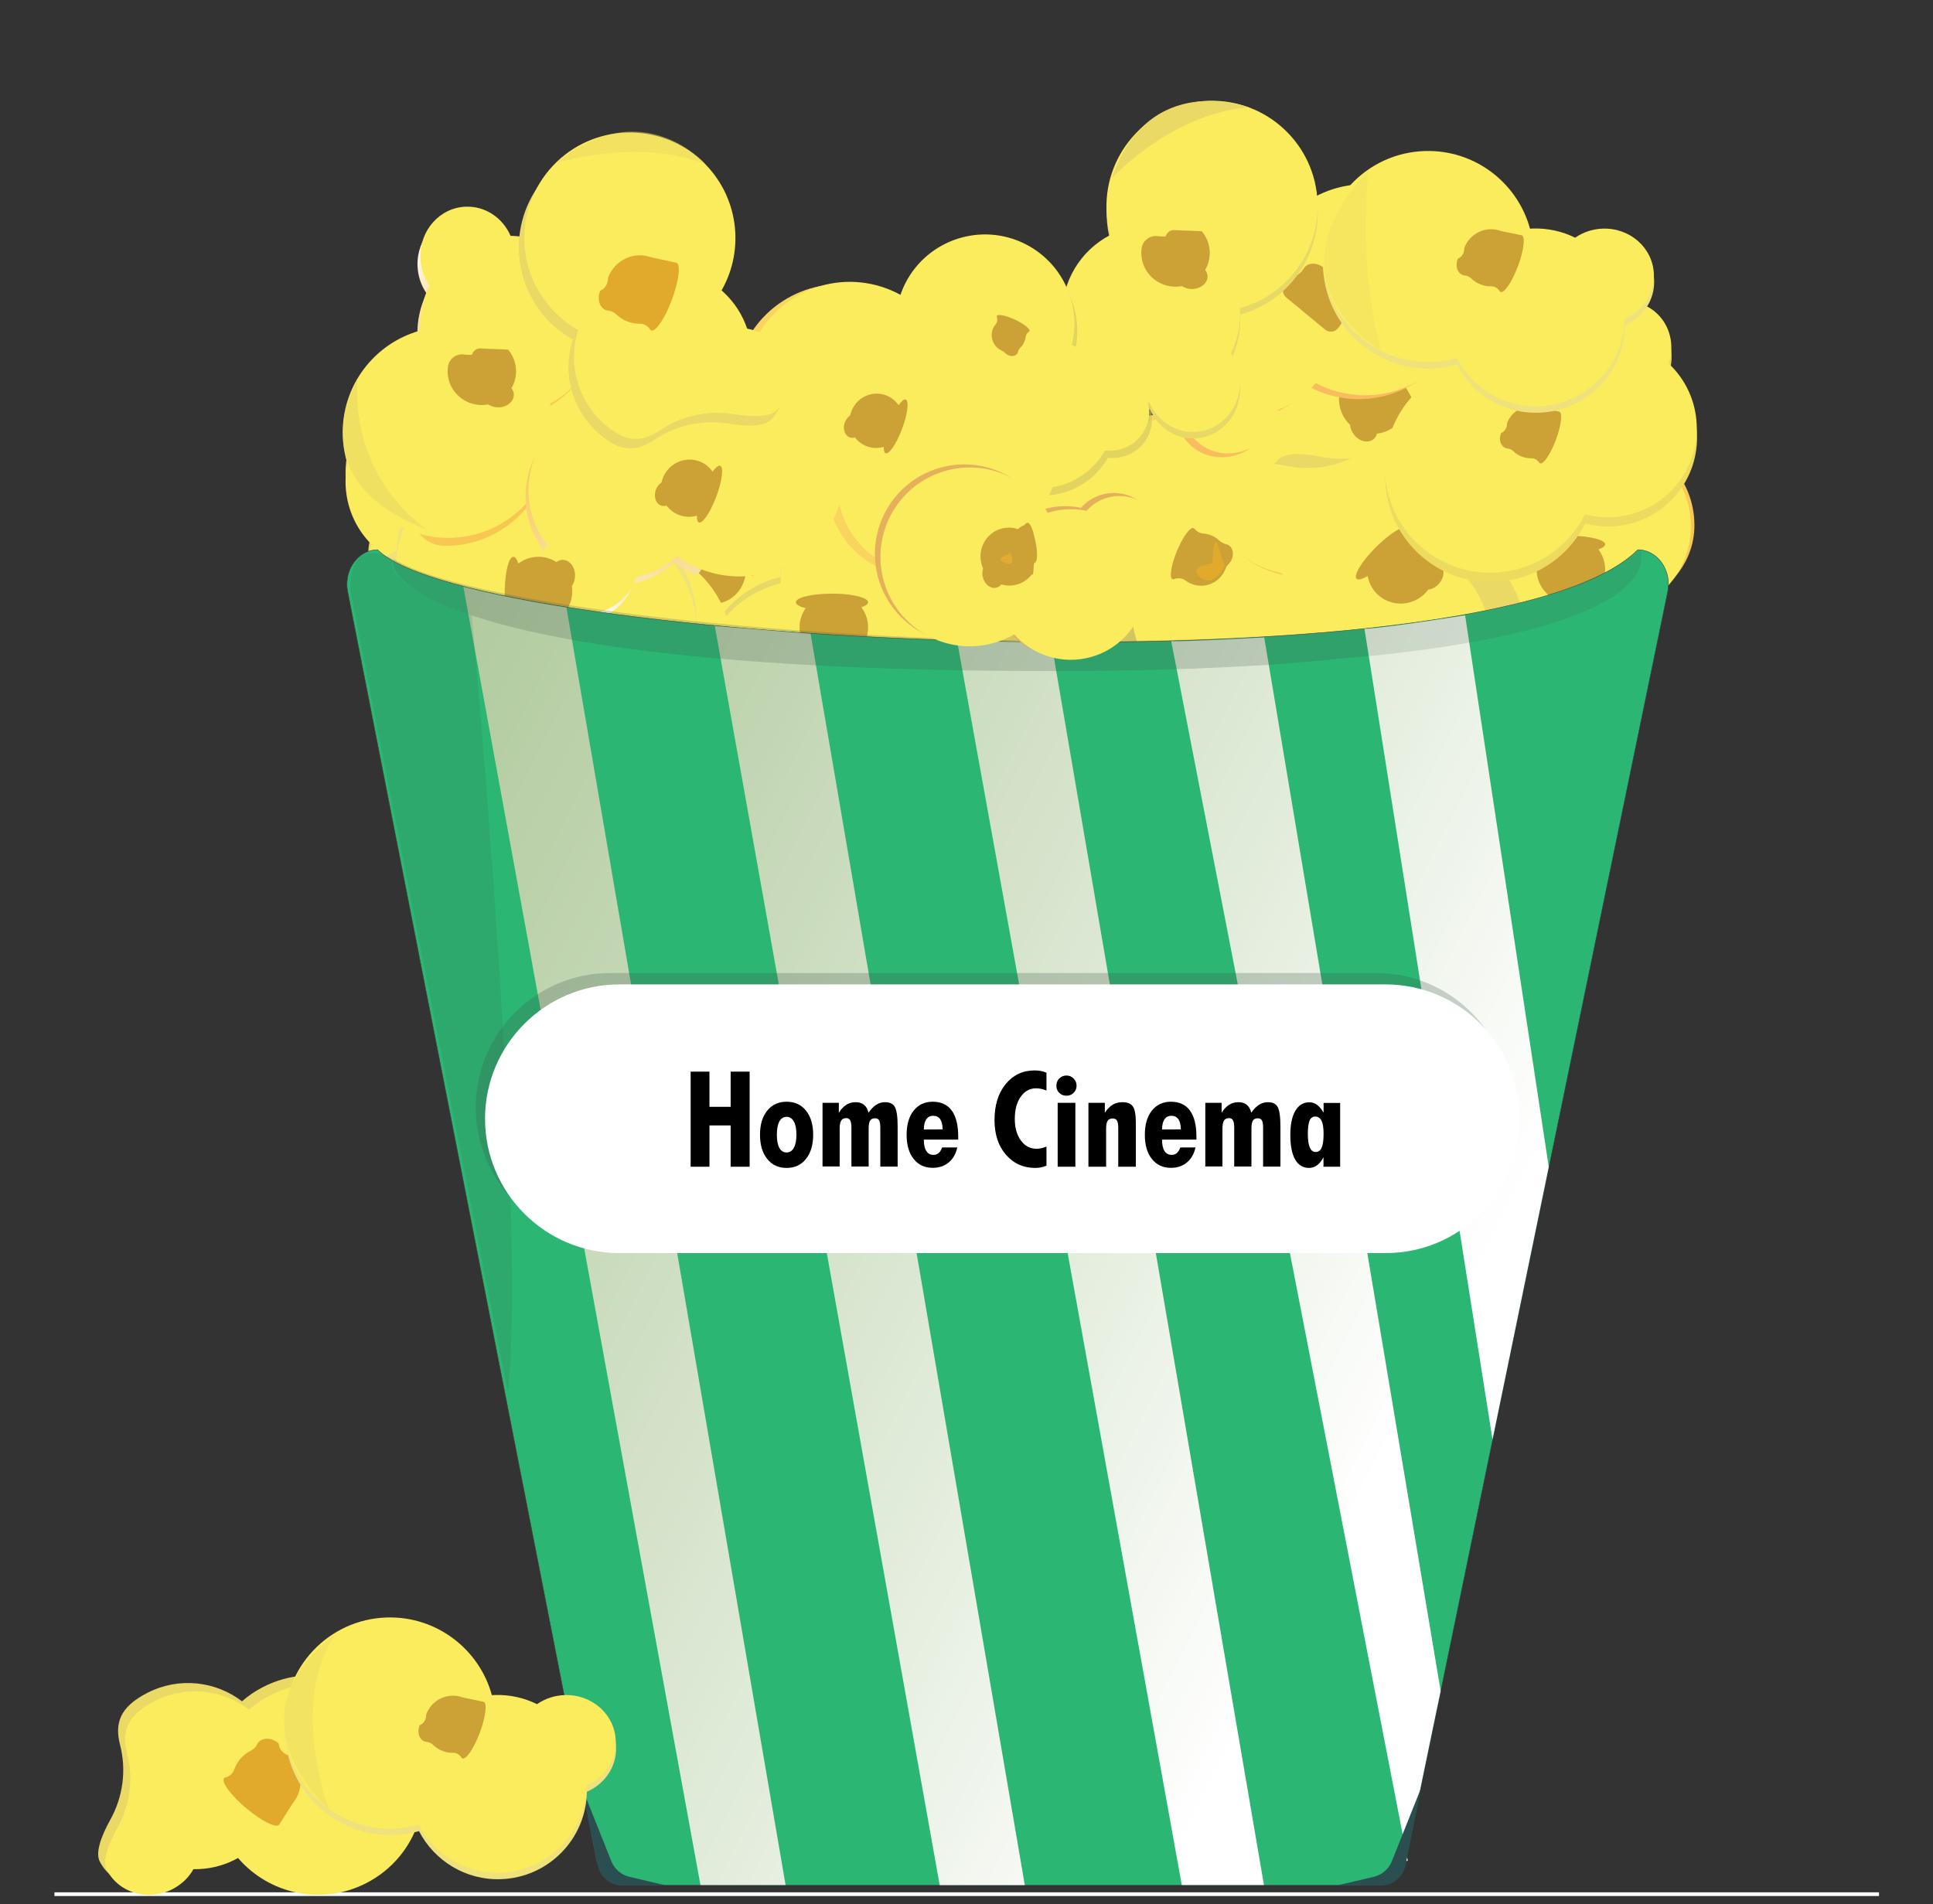 <?xml version="1.0" encoding="utf-8"?>
<!-- Generator: Adobe Illustrator 23.0.0, SVG Export Plug-In . SVG Version: 6.00 Build 0)  -->
<svg version="1.1" id="Layer_2" xmlns="http://www.w3.org/2000/svg" xmlns:xlink="http://www.w3.org/1999/xlink" x="0px" y="0px"
	 viewBox="0 0 2087.1 2056.4" style="enable-background:new 0 0 2087.1 2056.4;" xml:space="preserve">
<rect x="0" y="0" width="2087.1" height="2056.4" fill="#333333" stroke="none"/>
<style type="text/css">
	.st0{fill:#F9BD5F;}
	.st1{fill:#FBEC5D;}
	.st2{fill:#CCA136;}
	.st3{fill:#EDDB5F;}
	.st4{fill:#E8D967;}
	.st5{fill:#D3C55F;}
	.st6{fill:#F9D45F;}
	.st7{fill:#474143;}
	.st8{fill:url(#SVGID_1_);}
	.st9{fill:url(#SVGID_2_);}
	.st10{fill:#EAD965;}
	.st11{fill:#EFE17B;}
	.st12{opacity:0.62;fill:#D3C55F;}
	.st13{fill:url(#SVGID_3_);}
	.st14{fill:url(#SVGID_4_);}
	.st15{fill:#2BB673;stroke:#424242;stroke-width:0.5;stroke-miterlimit:10;}
	.st16{fill:url(#SVGID_5_);}
	.st17{fill:url(#SVGID_6_);}
	.st18{fill:url(#SVGID_7_);}
	.st19{fill:url(#SVGID_8_);}
	.st20{fill:url(#SVGID_9_);}
	.st21{fill:none;stroke:#FFFFFF;stroke-width:4;stroke-miterlimit:10;}
	.st22{fill:#E2AA2D;}
	.st23{opacity:0.14;fill:#40594C;}
	.st24{opacity:0.26;fill:#40594C;}
	.st25{fill:#FFFFFF;}
	.st26{fill:#2B4E50;}
	.st27{opacity:0.22;fill:#40594C;}
	.st28{opacity:0.15;fill:#40594C;}
	.st29{fill:#E5B05C;}
	.st30{opacity:0.63;fill:#EAD965;}
	.st31{opacity:0.49;fill:#EAD965;}
	.st32{opacity:0.55;fill:#F4B22F;}
	.st33{opacity:0.33;fill:#EAD965;}
	.st34{opacity:0.51;fill:#EAD965;}
</style>
<path class="st0" d="M797.4,719.6c6.4-6.9,11.8-14.3,16.3-22.1c34.2,10.9,73.1,2.2,99.3-25.7c35.2-37.5,34.5-95.9-1-132.5
	c7.7-19.4,3.8-41.8-11.7-56.3c-20.5-19.3-53.6-17.4-73.8,4.1c-7.6,8.1-12.4,17.9-14.2,28c-14.5,4.9-28,13.3-39.3,25.3
	c-0.7,0.8-1.4,1.5-2.1,2.3C726.1,517,668,524.3,631.2,563.6c-43.1,45.9-40.8,118,5.1,161.1C682.2,767.8,754.3,765.5,797.4,719.6z"/>
<path class="st1" d="M790.4,723.6c6.4-6.9,11.8-14.3,16.3-22.1c34.2,10.9,73.1,2.2,99.3-25.7c35.2-37.5,34.5-95.9-1-132.5
	c7.7-19.4,3.8-41.8-11.7-56.3c-20.5-19.3-53.6-17.4-73.8,4.1c-7.6,8.1-12.4,17.9-14.2,28c-14.5,4.9-28,13.3-39.3,25.3
	c-0.7,0.8-1.4,1.5-2.1,2.3C719.1,521,661,528.3,624.2,567.6c-43.1,45.9-40.8,118,5.1,161.1C675.2,771.8,747.3,769.5,790.4,723.6z"/>
<path class="st2" d="M753.7,656c6.8,6.4,16.4,7.2,21.4,1.8c1.7-1.8,2.6-4.1,2.9-6.6c6.5-1.6,12.6-5.1,17.4-10.3
	c5.6-5.9,8.7-13.3,9.6-20.8c4.4,2,7.6,2.5,9,1c3.3-3.5-5.2-17-19.3-30.9c-0.4-0.4-0.8-0.8-1.3-1.3c-0.1-0.1-0.2-0.2-0.3-0.3
	c-0.4-0.4-0.8-0.7-1.2-1.1c-15.7-14.7-31.3-23.6-34.8-19.9c-1.7,1.8-0.3,6.2,3.3,11.9c-7.1,1.5-13.7,5-19,10.6
	c-13.8,14.7-12.9,37.9,2,51.9c1.4,1.3,2.8,2.4,4.3,3.5C748.6,649.3,750.5,653,753.7,656z"/>
<path class="st3" d="M512.7,395.8c-6.3,7-11.6,14.5-15.9,22.4c-34.3-10.3-73.1-0.9-98.8,27.4c-34.6,38.1-32.8,96.4,3.2,132.4
	c-7.4,19.5-3.1,41.9,12.7,56.1c20.9,18.9,53.9,16.5,73.7-5.4c7.5-8.3,12.1-18.1,13.7-28.2c14.4-5.1,27.8-13.8,38.8-25.9
	c0.7-0.8,1.4-1.5,2-2.3c45.2,24.9,103.1,16.6,139.3-23.3c42.3-46.6,38.8-118.7-7.8-161C627.1,345.7,555,349.2,512.7,395.8z"/>
<path class="st1" d="M512.7,405.8c-6.3,7-11.6,14.5-15.9,22.4c-34.3-10.3-73.1-0.9-98.8,27.4c-34.6,38.1-32.8,96.4,3.2,132.4
	c-7.4,19.5-3.1,41.9,12.7,56.1c20.9,18.9,53.9,16.5,73.7-5.4c7.5-8.3,12.1-18.1,13.7-28.2c14.4-5.1,27.8-13.8,38.8-25.9
	c0.7-0.8,1.4-1.5,2-2.3c45.2,24.9,103.1,16.6,139.3-23.3c42.3-46.6,38.8-118.7-7.8-161C627.1,355.7,555,359.2,512.7,405.8z"/>
<path class="st1" d="M474.7,502.3c-6.9-6.2-16.5-6.9-21.4-1.4c-1.7,1.8-2.6,4.1-2.8,6.6c-6.4,1.7-12.5,5.3-17.3,10.6
	c-5.5,6-8.5,13.4-9.2,21c-4.4-1.9-7.7-2.4-9-0.9c-3.3,3.6,5.5,16.9,19.8,30.5c0.4,0.4,0.9,0.8,1.3,1.2c0.1,0.1,0.2,0.2,0.3,0.3
	c0.4,0.4,0.8,0.7,1.2,1.1c15.9,14.5,31.7,23.1,35.2,19.3c1.7-1.8,0.2-6.2-3.5-11.8c7-1.6,13.6-5.2,18.8-10.9
	c13.5-14.9,12.2-38.1-2.9-51.9c-1.4-1.3-2.9-2.4-4.4-3.4C480,508.9,478,505.2,474.7,502.3z"/>
<path class="st4" d="M983.4,733.9c0-9.4-1.1-18.5-3.3-27.3c32.4-15.4,54.8-48.5,54.8-86.7c0-51.5-40.5-93.5-91.4-95.9
	c-7.7-19.4-25.9-33-47.1-33c-28.2,0-51,24-51,53.5c0,11.2,3.3,21.5,8.8,30.1c-7.2,13.5-11.3,28.9-11.3,45.3c0,1,0,2.1,0.1,3.1
	c-50.2,11.9-87.5,57.1-87.5,110.9c0,63,51,114,114,114S983.4,796.8,983.4,733.9z"/>
<path class="st1" d="M983.4,740.9c0-9.4-1.1-18.5-3.3-27.3c32.4-15.4,54.8-48.5,54.8-86.7c0-51.5-40.5-93.5-91.4-95.9
	c-7.7-19.4-25.9-33-47.1-33c-28.2,0-51,24-51,53.5c0,11.2,3.3,21.5,8.8,30.1c-7.2,13.5-11.3,28.9-11.3,45.3c0,1,0,2.1,0.1,3.1
	c-50.2,11.9-87.5,57.1-87.5,110.9c0,63,51,114,114,114S983.4,803.8,983.4,740.9z"/>
<path class="st2" d="M917.2,717c9.3,0,16.8-6,16.8-13.3c0-2.5-0.9-4.8-2.4-6.8c3.6-5.6,5.7-12.3,5.7-19.4c0-8.1-2.7-15.6-7.3-21.7
	c4.6-1.5,7.3-3.4,7.3-5.4c0-4.8-15.4-8.8-35.2-9.3c-0.6,0-1.2,0-1.8,0c-0.1,0-0.3,0-0.4,0c-0.5,0-1.1,0-1.6,0c-21.5,0-39,4.2-39,9.3
	c0,2.5,4,4.7,10.6,6.4c-4.1,5.9-6.6,13-6.6,20.7c0,20.1,16.6,36.5,37,36.5c1.9,0,3.7-0.1,5.5-0.4C908.9,715.6,912.9,717,917.2,717z"
	/>
<path class="st5" d="M1189.6,599.1c-7-3.9-14.2-6.8-21.5-8.7c1.9-30.3-13.4-60.4-41.8-76.1c-38.1-21.1-85.8-8.3-108.5,28.4
	c-17.5-2.3-35.1,5.6-43.8,21.3c-11.6,20.9-3.2,47.6,18.7,59.7c8.3,4.6,17.3,6.4,25.9,5.8c7,10.9,16.8,20.2,28.9,27
	c0.8,0.4,1.5,0.8,2.3,1.2c-11.7,42.1,6.4,88.2,46.2,110.3c46.6,25.8,105.3,8.9,131.2-37.7C1253.1,683.7,1236.3,624.9,1189.6,599.1z"
	/>
<path class="st6" d="M1380,545.5c-8.7-3.6-17.6-6-26.5-7.3c-1.9-35.8-24-69.1-59.4-83.6c-47.6-19.6-101.9,1.9-123.4,48
	c-20.9-0.3-40.4,11.4-48.5,31c-10.7,26,2.8,56.3,30.1,67.5c10.3,4.2,21.2,5.2,31.2,3.3c9.7,11.8,22.4,21.5,37.6,27.7
	c1,0.4,1.9,0.8,2.9,1.1c-8,51,19.5,102.6,69.3,123.1c58.2,23.9,124.8-3.8,148.8-62.1C1466,636,1438.2,569.4,1380,545.5z"/>
<path class="st1" d="M1379.1,551.3c-8.7-3.6-17.6-6-26.5-7.3c-1.9-35.8-24-69.1-59.4-83.6c-47.6-19.6-101.9,1.9-123.4,48
	c-20.9-0.3-40.4,11.4-48.5,31c-10.7,26.1,2.8,56.3,30.1,67.5c10.3,4.2,21.2,5.2,31.2,3.3c9.7,11.8,22.4,21.5,37.6,27.7
	c1,0.4,1.9,0.8,2.9,1.1c-8,51,19.5,102.6,69.3,123.1c58.2,23.9,124.8-3.8,148.8-62.1C1465.1,641.8,1437.3,575.2,1379.1,551.3z"/>
<path class="st2" d="M1330,604c2.7-6.6,0.7-13.7-4.5-15.8c-0.5-0.2-1-0.4-1.5-0.5c-2.9-0.6-5.4-2-7.6-4c-2.4-2.3-5.3-4.2-8.5-5.5
	c-2.9-1.2-5.8-1.8-8.7-2c-3.9-0.3-7.2-2.4-9.8-5.4c-0.2-0.2-0.4-0.4-0.7-0.5c-3.4-1.4-10.8,8.4-16.8,22.2c-0.2,0.4-0.4,0.8-0.6,1.3
	c0,0.1-0.1,0.2-0.1,0.3c-0.2,0.4-0.3,0.8-0.5,1.1c-6.3,15.3-8.4,28.8-4.7,30.3c0.5,0.2,1.1,0.2,1.7-0.1c4.2-1.5,8.8-1.2,12.4,1.5
	c1.9,1.5,4,2.7,6.3,3.6c14.3,5.9,30.6-1.1,36.6-15.6c0.1-0.2,0.2-0.4,0.2-0.6c0.8-2,1.9-3.8,3.4-5.2
	C1327.9,607.8,1329.1,606.1,1330,604z"/>
<path class="st1" d="M1544.2,839.4c6.6-6.6,12.3-13.9,17-21.6c33.8,12,73,4.5,100-22.6c36.4-36.4,37.5-94.7,3.2-132.4
	c8.3-19.1,5.1-41.7-10-56.7c-19.9-19.9-53-19.1-73.9,1.8c-7.9,7.9-12.9,17.5-15,27.5c-14.6,4.4-28.4,12.4-40,24
	c-0.7,0.7-1.4,1.5-2.2,2.2c-43.9-27-102.2-21.5-140.3,16.5c-44.5,44.5-44.5,116.7,0,161.2C1427.5,884,1499.7,884,1544.2,839.4z"/>
<path class="st7" d="M1540,719.4c6.6,6.6,16.1,7.7,21.3,2.5c1.8-1.8,2.8-4,3.1-6.5c6.5-1.4,12.7-4.7,17.8-9.7
	c5.8-5.8,9.1-13,10.2-20.5c4.3,2.2,7.5,2.7,9,1.3c3.4-3.4-4.7-17.2-18.3-31.5c-0.4-0.4-0.8-0.9-1.2-1.3c-0.1-0.1-0.2-0.2-0.3-0.3
	c-0.4-0.4-0.7-0.8-1.1-1.1c-15.2-15.2-30.5-24.6-34.2-21c-1.7,1.7-0.5,6.2,3,12c-7.1,1.2-13.9,4.6-19.3,10
	c-14.2,14.2-14.1,37.5,0.4,51.9c1.3,1.3,2.7,2.5,4.2,3.6C1535.1,712.6,1536.9,716.3,1540,719.4z"/>
<linearGradient id="SVGID_1_" gradientUnits="userSpaceOnUse" x1="804.085" y1="-1407.759" x2="1085.199" y2="-1407.759" gradientTransform="matrix(0.707 0.707 -0.707 0.707 28.757 943.089)">
	<stop  offset="0" style="stop-color:#FFFFFF"/>
	<stop  offset="6.748348e-02" style="stop-color:#FDF4DC"/>
	<stop  offset="0.152" style="stop-color:#FCE8B7"/>
	<stop  offset="0.244" style="stop-color:#FADE97"/>
	<stop  offset="0.344" style="stop-color:#F9D57E"/>
	<stop  offset="0.453" style="stop-color:#F8CF6A"/>
	<stop  offset="0.578" style="stop-color:#F7CA5C"/>
	<stop  offset="0.732" style="stop-color:#F7C853"/>
	<stop  offset="1" style="stop-color:#F7C751"/>
</linearGradient>
<path class="st8" d="M1778,681.3c0-9.4-4.1-21.5-6.2-30.2c32.4-15.4,57.7-45.5,57.7-83.8c0-51.5-40.5-93.5-91.4-95.9
	c-7.7-19.4-25.9-33-47.1-33c-28.2,0-51,24-51,53.5c0,11.2,3.3,21.5,8.8,30.1c-7.2,13.5-11.3,28.9-11.3,45.3c0,1,0,2.1,0.1,3.1
	c-50.2,11.9-12.3,11.6-12.3,65.4c0,63-24.2,159.5,38.8,159.5C1727,795.3,1778,744.2,1778,681.3z"/>
<path class="st1" d="M1774.2,682.4c0-9.4-1.1-18.5-3.3-27.3c32.4-15.4,54.8-48.5,54.8-86.7c0-51.5-40.5-93.5-91.4-95.9
	c-7.7-19.4-25.9-33-47.1-33c-28.2,0-51,24-51,53.5c0,11.2,3.3,21.5,8.8,30.1c-7.2,13.5-11.3,28.9-11.3,45.3c0,1,0,2.1,0.1,3.1
	c-50.2,11.9-87.5,57.1-87.5,110.9c0,63,51,114,114,114C1723.2,796.4,1774.2,745.4,1774.2,682.4z"/>
<path class="st2" d="M1713,654.5c9.3,0,16.8-6,16.8-13.3c0-2.5-0.9-4.8-2.4-6.8c3.6-5.6,5.7-12.3,5.7-19.4c0-8.1-2.7-15.6-7.3-21.7
	c4.6-1.5,7.3-3.4,7.3-5.4c0-4.8-15.4-8.8-35.2-9.3c-0.6,0-1.2,0-1.8,0c-0.1,0-0.3,0-0.4,0c-0.5,0-1.1,0-1.6,0c-21.5,0-39,4.2-39,9.3
	c0,2.5,4,4.7,10.6,6.4c-4.1,5.9-6.6,13-6.6,20.7c0,20.1,16.6,36.5,37,36.5c1.9,0,3.7-0.1,5.5-0.4
	C1704.7,653.2,1708.6,654.5,1713,654.5z"/>
<linearGradient id="SVGID_2_" gradientUnits="userSpaceOnUse" x1="-1666.982" y1="-2194.753" x2="-1385.868" y2="-2194.753" gradientTransform="matrix(-0.114 0.994 -0.994 -0.114 -874.827 1757.453)">
	<stop  offset="0" style="stop-color:#FFFFFF"/>
	<stop  offset="6.748348e-02" style="stop-color:#FDF4DC"/>
	<stop  offset="0.152" style="stop-color:#FCE8B7"/>
	<stop  offset="0.244" style="stop-color:#FADE97"/>
	<stop  offset="0.344" style="stop-color:#F9D57E"/>
	<stop  offset="0.453" style="stop-color:#F8CF6A"/>
	<stop  offset="0.578" style="stop-color:#F7CA5C"/>
	<stop  offset="0.732" style="stop-color:#F7C853"/>
	<stop  offset="1" style="stop-color:#F7C751"/>
</linearGradient>
<path class="st9" d="M1481.5,599c7.4-5.8,14.3-16.6,19.8-23.7c32.2,15.8,71.5,16.9,101.5-6.9c40.3-32,48-89.9,18.2-131.2
	c10.4-18.1,9.8-40.8-3.4-57.5c-17.5-22.1-50.5-25-73.6-6.6c-8.7,6.9-14.8,15.9-18.1,25.6c-15.1,2.7-29.7,9.1-42.5,19.3
	c-0.8,0.6-1.6,1.3-2.4,2c-40.6-31.9-16.7-2.4-58.9,31.1c-49.3,39.2-139.9,80.2-100.8,129.5C1360.5,630,1432.2,638.2,1481.5,599z"/>
<path class="st1" d="M1478.3,596.8c7.4-5.8,13.8-12.4,19.3-19.5c32.2,15.8,72,12.8,102-11c40.3-32,48-89.9,18.2-131.2
	c10.4-18.1,9.8-40.8-3.4-57.5c-17.5-22.1-50.5-25-73.6-6.6c-8.7,6.9-14.8,15.9-18.1,25.6c-15.1,2.7-29.7,9.1-42.5,19.3
	c-0.8,0.6-1.6,1.3-2.4,2c-40.6-31.9-99.1-33-141.3,0.4c-49.3,39.2-57.5,110.9-18.4,160.2C1357.3,627.7,1429,635.9,1478.3,596.8z"/>
<path class="st2" d="M1462,469.5c5.8,7.3,15.1,9.5,20.9,4.9c1.9-1.5,3.2-3.7,3.8-6.1c6.6-0.7,13.2-3.2,18.7-7.6
	c6.4-5.1,10.6-11.8,12.5-19.2c4,2.6,7.2,3.6,8.8,2.3c3.8-3-2.7-17.6-14.6-33.3c-0.3-0.5-0.7-1-1.1-1.4c-0.1-0.1-0.2-0.2-0.3-0.3
	c-0.3-0.4-0.7-0.8-1-1.3c-13.4-16.9-27.5-27.9-31.6-24.7c-1.9,1.5-1.2,6.1,1.6,12.3c-7.2,0.4-14.3,3-20.3,7.8
	c-15.8,12.5-18.2,35.7-5.5,51.7c1.2,1.5,2.4,2.8,3.8,4.1C1457.9,462.1,1459.3,466.1,1462,469.5z"/>
<path class="st1" d="M757,621.3c-6.6-6.6-13.9-12.3-21.6-17c12-33.8,4.5-73-22.6-100c-36.4-36.4-94.7-37.5-132.4-3.2
	c-19.1-8.3-41.7-5.1-56.7,10c-19.9,19.9-19.1,53,1.8,73.9c7.9,7.9,17.5,12.9,27.5,15c4.4,14.6,12.4,28.4,24,40
	c0.7,0.7,1.5,1.4,2.2,2.2c-27,43.9-21.5,102.2,16.5,140.3c44.5,44.5,116.7,44.5,161.2,0C801.5,738,801.5,665.9,757,621.3z"/>
<path class="st7" d="M490.3,663.6c6.6-6.6,7.7-16.1,2.5-21.3c-1.8-1.8-4-2.8-6.5-3.1c-1.4-6.5-4.7-12.7-9.7-17.8
	c-5.8-5.8-13-9.1-20.5-10.2c2.2-4.3,2.7-7.5,1.3-9c-3.4-3.4-17.2,4.7-31.5,18.3c-0.4,0.4-0.9,0.8-1.3,1.2c-0.1,0.1-0.2,0.2-0.3,0.3
	c-0.4,0.4-0.8,0.7-1.1,1.1c-15.2,15.2-24.6,30.5-21,34.2c1.7,1.7,6.2,0.5,12-3c1.2,7.1,4.6,13.9,10,19.3
	c14.2,14.2,37.5,14.1,51.9-0.4c1.3-1.3,2.5-2.7,3.6-4.2C483.5,668.5,487.2,666.7,490.3,663.6z"/>
<path class="st10" d="M1613.6,606.5c-6.6-6.6-13.9-12.3-21.6-17c12-33.8,4.5-73-22.6-100c-24-24-42.3-23.6-62.8-10.7
	c-23.7,15-52.4,20-79.9,14.5c-19.4-3.9-38.7-4.8-46.5,3c-19.9,19.9-19.1,53,1.8,73.9c7.9,7.9,17.5,12.9,27.5,15
	c4.4,14.6,12.4,28.4,24,40c0.7,0.7,1.5,1.4,2.2,2.2c-27,43.9-21.5,102.2,16.5,140.3c44.5,44.5,116.7,44.5,161.2,0
	C1658.1,723.2,1658.1,651,1613.6,606.5z"/>
<path class="st1" d="M1576.8,616.5c-6.6-6.6-13.9-12.3-21.6-17c12-33.8,4.5-73-22.6-100c-24-24-42.3-23.6-62.8-10.7
	c-23.7,15-52.4,20-79.9,14.5c-19.4-3.9-38.7-4.8-46.5,3c-19.9,19.9-19.1,53,1.8,73.9c7.9,7.9,17.5,12.9,27.5,15
	c4.4,14.6,12.4,28.4,24,40c0.7,0.7,1.5,1.4,2.2,2.2c-27,43.9-21.5,102.2,16.5,140.3c44.5,44.5,116.7,44.5,161.2,0
	C1621.3,733.2,1621.3,661,1576.8,616.5z"/>
<path class="st2" d="M1552.8,631.3c6.6-6.6,7.7-16.1,2.5-21.3c-1.8-1.8-4-2.8-6.5-3.1c-1.4-6.5-4.7-12.7-9.7-17.8
	c-5.8-5.8-13-9.1-20.5-10.2c2.2-4.3,2.7-7.5,1.3-9c-3.4-3.4-17.2,4.7-31.5,18.3c-0.4,0.4-0.9,0.8-1.3,1.2c-0.1,0.1-0.2,0.2-0.3,0.3
	c-0.4,0.4-0.8,0.7-1.1,1.1c-15.2,15.2-24.6,30.5-21,34.2c1.7,1.7,6.2,0.5,12-3c1.2,7.1,4.6,13.9,10,19.3
	c14.2,14.2,37.5,14.1,51.9-0.4c1.3-1.3,2.5-2.7,3.6-4.2C1546,636.3,1549.7,634.4,1552.8,631.3z"/>
<path class="st2" d="M586.5,409.8c0-9.3-6-16.8-13.3-16.8c-2.5,0-4.8,0.9-6.8,2.4c-5.6-3.6-12.3-5.7-19.4-5.7
	c-8.1,0-15.6,2.7-21.7,7.3c-1.5-4.6-3.4-7.3-5.4-7.3c-4.8,0-8.8,15.4-9.3,35.2c0,0.6,0,1.2,0,1.8c0,0.1,0,0.3,0,0.4
	c0,0.5,0,1.1,0,1.6c0,21.5,4.2,39,9.3,39c2.5,0,4.7-4,6.4-10.6c5.9,4.1,13,6.6,20.7,6.6c20.1,0,36.5-16.6,36.5-37
	c0-1.9-0.1-3.7-0.4-5.5C585.2,418.1,586.5,414.2,586.5,409.8z"/>
<path class="st11" d="M637.9,555.2c-9.4,0-18.5,1.1-27.3,3.3c-15.4-32.4-48.5-54.8-86.7-54.8c-51.5,0-93.5,40.5-95.9,91.4
	c-19.4,7.7-33,25.9-33,47.1c0,28.2,24,51,53.5,51c11.2,0,21.5-3.3,30.1-8.8c13.5,7.2,28.9,11.3,45.3,11.3c1,0,2.1,0,3.1-0.1
	c11.9,50.2,57.1,87.5,110.9,87.5c63,0,114-51,114-114C751.8,606.2,700.8,555.2,637.9,555.2z"/>
<path class="st1" d="M637.9,565.2c-9.4,0-18.5,1.1-27.3,3.3c-15.4-32.4-48.5-54.8-86.7-54.8c-51.5,0-93.5,40.5-95.9,91.4
	c-19.4,7.7-33,25.9-33,47.1c0,28.2,24,51,53.5,51c11.2,0,21.5-3.3,30.1-8.8c13.5,7.2,28.9,11.3,45.3,11.3c1,0,2.1,0,3.1-0.1
	c11.9,50.2,57.1,87.5,110.9,87.5c63,0,114-51,114-114C751.8,616.2,700.8,565.2,637.9,565.2z"/>
<path class="st0" d="M1381.3,241.8c-6.2,7.1-11.4,14.7-15.5,22.6c-34.5-9.8-73.1,0.2-98.4,28.9c-34,38.6-31.3,96.9,5.3,132.4
	c-7.1,19.6-2.4,41.9,13.6,55.9c21.1,18.6,54.1,15.7,73.7-6.5c7.4-8.4,11.8-18.3,13.3-28.4c14.3-5.4,27.6-14.2,38.4-26.5
	c0.7-0.8,1.3-1.6,2-2.4c45.6,24.2,103.4,15,138.9-25.5c41.6-47.3,37-119.3-10.3-160.9C1494.9,190,1422.9,194.6,1381.3,241.8z"/>
<path class="st1" d="M1388.2,237.6c-6.2,7.1-11.4,14.7-15.5,22.6c-34.5-9.8-73.1,0.2-98.4,28.9c-34,38.6-31.3,96.9,5.3,132.4
	c-7.1,19.6-2.4,41.9,13.6,55.9c21.1,18.6,54.1,15.7,73.7-6.5c7.4-8.4,11.8-18.3,13.3-28.4c14.3-5.4,27.6-14.2,38.4-26.5
	c0.7-0.8,1.3-1.6,2-2.4c45.6,24.2,103.4,15,138.9-25.5c41.6-47.3,37-119.3-10.3-160.9C1501.8,185.7,1429.8,190.4,1388.2,237.6z"/>
<path class="st2" d="M1430.7,355.9c4,3.3,10,3,13.5-0.9c0,0,0,0,0.1-0.1c13.3-15.1,11.6-38.3-3.7-51.8c-0.4-0.3-0.7-0.6-1.1-0.9
	c-1.9-1.6-3.5-3.6-4.5-5.8c-1.1-2.4-2.8-4.7-5-6.7c-7-6.1-16.6-6.6-21.4-1.1c-0.5,0.6-1,1.3-1.4,2c-1.7,3.1-4.5,5.5-7.7,7.1
	c-4,2-7.6,4.8-10.8,8.3c-0.5,0.5-0.9,1.1-1.4,1.7c-3.3,4.2-2.6,10.2,1.5,13.6L1430.7,355.9z"/>
<path class="st3" d="M1696.4,588.3c6.1-7.2,11.1-14.9,15.2-22.9c34.7,9.2,73.1-1.4,97.9-30.6c33.3-39.2,29.7-97.5-7.5-132.2
	c6.7-19.7,1.7-41.9-14.5-55.7c-21.5-18.2-54.4-14.8-73.5,7.8c-7.2,8.5-11.5,18.5-12.8,28.7c-14.2,5.6-27.4,14.7-38,27.2
	c-0.7,0.8-1.3,1.6-2,2.4c-46-23.4-103.6-13.2-138.5,27.8c-40.8,48-35,119.9,13,160.7C1583.7,642.1,1655.6,636.3,1696.4,588.3z"/>
<path class="st1" d="M1696.1,578.3c6.1-7.2,11.1-14.9,15.2-22.9c34.7,9.2,73.1-1.4,97.9-30.6c33.3-39.2,29.7-97.5-7.5-132.2
	c6.7-19.7,1.7-41.9-14.5-55.7c-21.5-18.2-54.4-14.8-73.5,7.8c-7.2,8.5-11.5,18.5-12.8,28.7c-14.2,5.6-27.4,14.7-38,27.2
	c-0.7,0.8-1.3,1.6-2,2.4c-46-23.4-103.6-13.2-138.5,27.8c-40.8,48-35,119.9,13,160.7C1583.4,632.1,1655.3,626.3,1696.1,578.3z"/>
<path class="st1" d="M1730.9,418.6c7.1,6,16.7,6.4,21.5,0.7c1.6-1.9,2.4-4.2,2.6-6.7c6.4-2,12.3-5.7,16.9-11.1
	c5.3-6.2,8.1-13.7,8.5-21.2c4.5,1.8,7.7,2.1,9.1,0.6c3.1-3.7-6-16.7-20.8-29.9c-0.4-0.4-0.9-0.8-1.3-1.2c-0.1-0.1-0.2-0.2-0.3-0.2
	c-0.4-0.3-0.8-0.7-1.2-1c-16.4-14-32.4-22.1-35.8-18.2c-1.6,1.9,0,6.2,3.9,11.7c-7,1.8-13.5,5.7-18.4,11.5
	c-13,15.3-11,38.5,4.6,51.7c1.4,1.2,2.9,2.3,4.5,3.3C1725.4,412.2,1727.5,415.8,1730.9,418.6z"/>
<path class="st4" d="M1194.9,233.6c0.3,9.4,1.7,18.5,4.2,27.1c-31.9,16.5-53.2,50.2-51.9,88.4c1.7,51.4,43.5,92.1,94.4,92.9
	c8.3,19.1,26.9,32.2,48.2,31.5c28.2-0.9,50.2-25.6,49.2-55.2c-0.4-11.2-4-21.4-9.8-29.8c6.8-13.7,10.4-29.3,9.9-45.6
	c0-1-0.1-2.1-0.2-3.1c49.8-13.6,85.6-59.9,83.9-113.7c-2-62.9-54.7-112.3-117.6-110.2C1242.2,118,1192.9,170.7,1194.9,233.6z"/>
<path class="st1" d="M1194.7,226.6c0.3,9.4,1.7,18.5,4.2,27.1c-31.9,16.5-53.2,50.2-51.9,88.4c1.7,51.4,43.5,92.1,94.4,92.9
	c8.3,19.1,26.9,32.2,48.2,31.5c28.2-0.9,50.2-25.6,49.2-55.2c-0.4-11.2-4-21.4-9.8-29.8c6.8-13.7,10.4-29.3,9.9-45.6
	c0-1-0.1-2.1-0.2-3.1c49.8-13.6,85.6-59.9,83.9-113.7c-2-62.9-54.7-112.3-117.6-110.2C1242,111,1192.7,163.7,1194.7,226.6z"/>
<path class="st12" d="M1022.7,443.6c7.1,3.6,14.4,6.3,21.8,8c-0.9,30.4,15.4,60,44.2,74.7c38.8,19.9,86.1,5.5,107.5-31.9
	c17.6,1.7,34.9-6.7,43.1-22.8c10.9-21.2,1.6-47.7-20.7-59.1c-8.4-4.3-17.5-5.9-26.1-5c-7.4-10.7-17.4-19.7-29.7-26
	c-0.8-0.4-1.6-0.8-2.4-1.2c10.4-42.4-9.2-87.9-49.8-108.7c-47.4-24.3-105.6-5.5-129.9,41.9C956.5,361.2,975.3,419.3,1022.7,443.6z"
	/>
<path class="st1" d="M1019.6,435.8c7.1,3.6,14.4,6.3,21.8,8c-0.9,30.4,15.4,60,44.2,74.7c38.8,19.9,86.1,5.5,107.5-31.9
	c17.6,1.7,34.9-6.7,43.1-22.8c10.9-21.2,1.6-47.7-20.7-59.1c-8.4-4.3-17.5-5.9-26.1-5c-7.4-10.7-17.4-19.7-29.7-26
	c-0.8-0.4-1.6-0.8-2.4-1.2c10.4-42.4-9.2-87.9-49.8-108.7c-47.4-24.3-105.6-5.5-129.9,41.9C953.4,353.3,972.2,411.5,1019.6,435.8z"
	/>
<path class="st6" d="M867.1,527.6c8.8,3.3,17.8,5.4,26.7,6.5c3.1,35.7,26.2,68.3,62,81.7c48.2,18,101.7-5.2,121.8-52
	c20.9-0.4,40-12.7,47.5-32.6c9.9-26.4-4.6-56.2-32.3-66.5c-10.5-3.9-21.3-4.5-31.3-2.3c-10.1-11.5-23.1-20.7-38.4-26.5
	c-1-0.4-1.9-0.7-2.9-1c6.4-51.2-22.8-101.9-73.2-120.8c-59-22-124.6,7.9-146.7,66.9C778.2,439.8,808.1,505.5,867.1,527.6z"/>
<path class="st1" d="M877.5,525.1c8.8,3.3,17.8,5.4,26.7,6.5c3.1,35.7,26.2,68.3,62,81.7c48.2,18,101.7-5.2,121.8-52
	c20.9-0.4,40-12.7,47.5-32.6c9.9-26.4-4.6-56.2-32.3-66.5c-10.5-3.9-21.3-4.5-31.3-2.3c-10.1-11.5-23.1-20.7-38.4-26.5
	c-1-0.4-1.9-0.7-2.9-1c6.4-51.2-22.8-101.9-73.2-120.8c-59-22-124.6,7.9-146.7,66.9C788.6,437.4,818.5,503,877.5,525.1z"/>
<path class="st2" d="M912.2,456.1c-2.6,6.9-0.2,14.2,5.2,16.2c1.8,0.7,3.8,0.7,5.7,0.1c3.2,4.2,7.6,7.6,12.9,9.6
	c6,2.3,12.4,2.3,18.2,0.6c-0.1,3.8,0.5,6.4,2,6.9c3.6,1.3,10.9-9,16.7-23.6c0.2-0.4,0.4-0.9,0.5-1.3c0-0.1,0.1-0.2,0.1-0.3
	c0.2-0.4,0.3-0.8,0.5-1.2c6-16,7.7-30.2,3.9-31.6c-1.8-0.7-4.6,1.7-7.7,6.1c-3.2-4.7-7.9-8.5-13.6-10.7c-15-5.6-31.7,2.2-37.4,17.4
	c-0.5,1.4-0.9,2.8-1.2,4.2C915.5,450.3,913.5,452.9,912.2,456.1z"/>
<path class="st2" d="M1088.4,383.5c4.2,2,8.9,0.9,10.4-2.5c0.1-0.3,0.3-0.6,0.3-1c0.5-1.8,1.5-3.5,2.8-4.8c1.6-1.5,2.9-3.3,3.8-5.4
	c0.8-1.8,1.4-3.7,1.6-5.6c0.3-2.5,1.8-4.6,3.8-6.2c0.2-0.1,0.3-0.3,0.4-0.4c1-2.2-5.1-7.2-13.9-11.6c-0.3-0.1-0.5-0.3-0.8-0.4
	c-0.1,0-0.1-0.1-0.2-0.1c-0.2-0.1-0.5-0.2-0.7-0.3c-9.7-4.5-18.5-6.3-19.6-4c-0.1,0.3-0.1,0.7,0,1.1c0.9,2.8,0.5,5.8-1.3,8
	c-1,1.2-1.9,2.5-2.6,4c-4.2,9.1-0.2,19.9,9,24.3c0.1,0.1,0.3,0.1,0.4,0.2c1.2,0.5,2.4,1.3,3.3,2.3
	C1086,382,1087.1,382.8,1088.4,383.5z"/>
<linearGradient id="SVGID_3_" gradientUnits="userSpaceOnUse" x1="-3658.086" y1="2321.746" x2="-3376.972" y2="2321.746" gradientTransform="matrix(0.73 0.684 -0.684 0.73 4661.055 1120.191)">
	<stop  offset="0" style="stop-color:#FFFFFF"/>
	<stop  offset="6.748348e-02" style="stop-color:#FDF4DC"/>
	<stop  offset="0.152" style="stop-color:#FCE8B7"/>
	<stop  offset="0.244" style="stop-color:#FADE97"/>
	<stop  offset="0.344" style="stop-color:#F9D57E"/>
	<stop  offset="0.453" style="stop-color:#F8CF6A"/>
	<stop  offset="0.578" style="stop-color:#F7CA5C"/>
	<stop  offset="0.732" style="stop-color:#F7C853"/>
	<stop  offset="1" style="stop-color:#F7C751"/>
</linearGradient>
<path class="st13" d="M594.8,471.9c-0.3-9.4-4.8-21.3-7.2-30c31.9-16.5,56.2-47.4,55-85.6c-1.7-51.4-43.5-92.1-94.4-92.9
	c-8.3-19.1-26.9-32.2-48.2-31.5c-28.2,0.9-50.2,25.6-49.2,55.2c0.4,11.2,4,21.4,9.8,29.8c-6.8,13.7-10.4,29.3-9.9,45.6
	c0,1,0.1,2.1,0.2,3.1c-49.8,13.6-11.9,12-10.2,65.8c2,62.9-19,160.2,43.9,158.1C547.5,587.4,596.8,534.8,594.8,471.9z"/>
<path class="st1" d="M598,463.1c-0.3-9.4-1.7-18.5-4.2-27.1c31.9-16.5,53.2-50.2,51.9-88.4c-1.7-51.4-43.5-92.1-94.4-92.9
	c-8.3-19.1-26.9-32.2-48.2-31.5c-28.2,0.9-50.2,25.6-49.2,55.2c0.4,11.2,4,21.4,9.8,29.8c-6.8,13.7-10.4,29.3-9.9,45.6
	c0,1,0.1,2.1,0.2,3.1c-49.8,13.6-85.6,59.9-83.9,113.7c2,62.9,54.7,112.3,117.6,110.2C550.7,578.7,600.1,526,598,463.1z"/>
<linearGradient id="SVGID_4_" gradientUnits="userSpaceOnUse" x1="-1544.432" y1="3613.768" x2="-1263.319" y2="3613.768" gradientTransform="matrix(8.161647e-02 -0.997 0.997 8.161647e-02 -2760.147 -1157.604)">
	<stop  offset="0" style="stop-color:#FFFFFF"/>
	<stop  offset="6.748348e-02" style="stop-color:#FDF4DC"/>
	<stop  offset="0.152" style="stop-color:#FCE8B7"/>
	<stop  offset="0.244" style="stop-color:#FADE97"/>
	<stop  offset="0.344" style="stop-color:#F9D57E"/>
	<stop  offset="0.453" style="stop-color:#F8CF6A"/>
	<stop  offset="0.578" style="stop-color:#F7CA5C"/>
	<stop  offset="0.732" style="stop-color:#F7C853"/>
	<stop  offset="1" style="stop-color:#F7C751"/>
</linearGradient>
<path class="st14" d="M721.5,428.6c-7.2,6.1-13.7,17-19,24.3c-32.7-14.7-72-14.6-101.2,10.2c-39.2,33.3-45.1,91.4-14,131.7
	c-9.8,18.4-8.5,41.1,5.3,57.3c18.2,21.5,51.3,23.4,73.8,4.2c8.5-7.2,14.3-16.4,17.2-26.2c15-3.2,29.4-10.1,41.9-20.7
	c0.8-0.7,1.6-1.4,2.3-2c41.6,30.5,16.8,1.9,57.8-33c48-40.7,137.2-84.7,96.5-132.7C841.4,393.7,769.5,387.8,721.5,428.6z"/>
<path class="st1" d="M724.8,421.7c-7.2,6.1-13.4,12.9-18.7,20.2c-32.7-14.7-72.4-10.4-101.6,14.3c-39.2,33.3-45.1,91.4-14,131.7
	c-9.8,18.4-8.5,41.1,5.3,57.3c18.2,21.5,51.3,23.4,73.8,4.2c8.5-7.2,14.3-16.4,17.2-26.2c15-3.2,29.4-10.1,41.9-20.7
	c0.8-0.7,1.6-1.4,2.3-2c41.6,30.5,100.1,29.8,141.2-5c48-40.7,53.9-112.7,13.2-160.7C844.7,386.9,772.8,381,724.8,421.7z"/>
<path class="st2" d="M743.2,371.5c-6-7.1-15.4-9-21.1-4.2c-1.9,1.6-3.1,3.8-3.6,6.2c-6.6,0.9-13,3.6-18.5,8.2
	c-6.2,5.3-10.2,12.2-11.8,19.6c-4.1-2.5-7.3-3.3-8.8-2c-3.7,3.1,3.3,17.5,15.7,32.9c0.4,0.5,0.7,0.9,1.1,1.4
	c0.1,0.1,0.2,0.2,0.3,0.3c0.3,0.4,0.7,0.8,1,1.2c13.9,16.4,28.4,27,32.4,23.7c1.9-1.6,1-6.1-2-12.2c7.2-0.7,14.2-3.4,20.1-8.4
	c15.4-13,17.1-36.2,3.9-51.8c-1.2-1.4-2.5-2.7-3.9-3.9C747.5,378.7,746,374.8,743.2,371.5z"/>
<path class="st10" d="M596.2,350.4c6.9,6.4,14.3,11.8,22.1,16.2c-10.9,34.2-2.1,73.1,25.8,99.3c24.8,23.3,43,22.3,63.1,8.7
	c23.2-15.7,51.7-21.6,79.4-17.1c19.5,3.2,38.8,3.5,46.3-4.5c19.3-20.6,17.4-53.6-4.2-73.8c-8.1-7.6-17.9-12.3-28-14.1
	c-4.9-14.5-13.3-28-25.3-39.2c-0.8-0.7-1.5-1.4-2.3-2.1c25.6-44.8,18.2-102.9-21.1-139.7c-45.9-43-118.1-40.7-161.1,5.2
	C548,235.2,550.3,307.3,596.2,350.4z"/>
<path class="st1" d="M602.2,340.2c6.9,6.4,14.3,11.8,22.1,16.2c-10.9,34.2-2.1,73.1,25.8,99.3c24.8,23.3,43,22.3,63.1,8.7
	c23.2-15.7,51.7-21.6,79.4-17.1c19.5,3.2,38.8,3.5,46.3-4.5c19.3-20.6,17.4-53.6-4.2-73.8c-8.1-7.6-17.9-12.3-28-14.1
	c-4.9-14.5-13.3-28-25.3-39.2c-0.8-0.7-1.5-1.4-2.3-2.1c25.6-44.8,18.2-102.9-21.1-139.7c-45.9-43-118.1-40.7-161.1,5.2
	C553.9,225,556.2,297.1,602.2,340.2z"/>
<path class="st2" d="M1620.1,402.7c0.3,9.3,6.5,16.6,13.9,16.4c2.5-0.1,4.8-1,6.7-2.6c5.7,3.4,12.5,5.3,19.6,5.1
	c8.1-0.3,15.5-3.2,21.5-8c1.7,4.5,3.6,7.2,5.7,7.1c4.8-0.2,8.3-15.7,8.1-35.5c0-0.6,0-1.2,0-1.8c0-0.1,0-0.3,0-0.4
	c0-0.5,0-1.1,0-1.6c-0.7-21.5-5.4-38.8-10.6-38.7c-2.5,0.1-4.6,4.2-6,10.8c-6-3.9-13.2-6.1-20.9-5.9c-20.1,0.7-35.9,17.7-35.2,38.2
	c0.1,1.9,0.3,3.7,0.6,5.5C1621.2,394.3,1620,398.3,1620.1,402.7z"/>
<path class="st2" d="M620.9,621.4c0-9.3-6-16.8-13.3-16.8c-2.5,0-4.8,0.9-6.8,2.4c-5.6-3.6-12.3-5.7-19.4-5.7
	c-8.1,0-15.6,2.7-21.7,7.3c-1.5-4.6-3.4-7.3-5.4-7.3c-4.8,0-8.8,15.4-9.3,35.2c0,0.6,0,1.2,0,1.8c0,0.1,0,0.3,0,0.4
	c0,0.5,0,1.1,0,1.6c0,21.5,4.2,39,9.3,39c2.5,0,4.7-4,6.4-10.6c5.9,4.1,13,6.6,20.7,6.6c20.1,0,36.5-16.6,36.5-37
	c0-1.9-0.1-3.7-0.4-5.5C619.6,629.7,620.9,625.7,620.9,621.4z"/>
<g>
	<path class="st15" d="M1768.4,593.7c-158.8,158.7-1255.8,104.9-1360.7,0c-21,0-36.8,22-32.3,45.2l268.3,1367.9
		c3.3,17,16.8,29.2,32.3,29.2h810.1c15.4,0,28.7-11.9,32.2-28.8l282.3-1367.9C1805.4,616,1789.5,593.7,1768.4,593.7z"/>
</g>
<linearGradient id="SVGID_5_" gradientUnits="userSpaceOnUse" x1="1554.881" y1="1785.601" x2="-2211.445" y2="-115.806">
	<stop  offset="3.788422e-02" style="stop-color:#FFFFFF"/>
	<stop  offset="0.13" style="stop-color:#E5EEDF"/>
	<stop  offset="0.285" style="stop-color:#BED3AE"/>
	<stop  offset="0.439" style="stop-color:#9EBE86"/>
	<stop  offset="0.59" style="stop-color:#85AD67"/>
	<stop  offset="0.736" style="stop-color:#73A151"/>
	<stop  offset="0.875" style="stop-color:#699944"/>
	<stop  offset="1" style="stop-color:#65973F"/>
</linearGradient>
<path class="st16" d="M500.3,633.7c0,0.2,256,1402,256,1402l91.9,0L611.6,656.1C611.6,656.1,552,647.3,500.3,633.7z"/>
<linearGradient id="SVGID_6_" gradientUnits="userSpaceOnUse" x1="1597.844" y1="1689.774" x2="-2045.822" y2="-149.709">
	<stop  offset="3.788422e-02" style="stop-color:#FFFFFF"/>
	<stop  offset="0.13" style="stop-color:#E5EEDF"/>
	<stop  offset="0.285" style="stop-color:#BED3AE"/>
	<stop  offset="0.439" style="stop-color:#9EBE86"/>
	<stop  offset="0.59" style="stop-color:#85AD67"/>
	<stop  offset="0.736" style="stop-color:#73A151"/>
	<stop  offset="0.875" style="stop-color:#699944"/>
	<stop  offset="1" style="stop-color:#65973F"/>
</linearGradient>
<polygon class="st17" points="771.8,676.1 1014.6,2035.8 1106.5,2035.8 875.2,684.5 "/>
<linearGradient id="SVGID_7_" gradientUnits="userSpaceOnUse" x1="1656.471" y1="1592.458" x2="-1958.544" y2="-232.56">
	<stop  offset="3.788422e-02" style="stop-color:#FFFFFF"/>
	<stop  offset="0.13" style="stop-color:#E5EEDF"/>
	<stop  offset="0.285" style="stop-color:#BED3AE"/>
	<stop  offset="0.439" style="stop-color:#9EBE86"/>
	<stop  offset="0.59" style="stop-color:#85AD67"/>
	<stop  offset="0.736" style="stop-color:#73A151"/>
	<stop  offset="0.875" style="stop-color:#699944"/>
	<stop  offset="1" style="stop-color:#65973F"/>
</linearGradient>
<polygon class="st18" points="1033.4,692.2 1276,2035.7 1364.7,2035.7 1135.2,694 "/>
<linearGradient id="SVGID_8_" gradientUnits="userSpaceOnUse" x1="1712.195" y1="1486.07" x2="-1862.767" y2="-318.728">
	<stop  offset="3.788422e-02" style="stop-color:#FFFFFF"/>
	<stop  offset="0.13" style="stop-color:#E5EEDF"/>
	<stop  offset="0.285" style="stop-color:#BED3AE"/>
	<stop  offset="0.439" style="stop-color:#9EBE86"/>
	<stop  offset="0.59" style="stop-color:#85AD67"/>
	<stop  offset="0.736" style="stop-color:#73A151"/>
	<stop  offset="0.875" style="stop-color:#699944"/>
	<stop  offset="1" style="stop-color:#65973F"/>
</linearGradient>
<path class="st19" d="M1555.5,1826.1L1365,688.4c0,0-90.3,5-100.4,4c0.8,4.3,255.4,1317,255.4,1317l-2.7,0.8
	C1517.4,2009.9,1555.2,1826.5,1555.5,1826.1z"/>
<linearGradient id="SVGID_9_" gradientUnits="userSpaceOnUse" x1="1845.527" y1="1235.099" x2="-1780.33" y2="-595.393">
	<stop  offset="3.788422e-02" style="stop-color:#FFFFFF"/>
	<stop  offset="0.13" style="stop-color:#E5EEDF"/>
	<stop  offset="0.285" style="stop-color:#BED3AE"/>
	<stop  offset="0.439" style="stop-color:#9EBE86"/>
	<stop  offset="0.59" style="stop-color:#85AD67"/>
	<stop  offset="0.736" style="stop-color:#73A151"/>
	<stop  offset="0.875" style="stop-color:#699944"/>
	<stop  offset="1" style="stop-color:#65973F"/>
</linearGradient>
<path class="st20" d="M1672.2,1260.1l-90.3-595.6c0,0-80.9,13.1-108.6,14.7c0.5,3.1,138.2,875.3,138.2,875.3
	C1612.5,1549.7,1672.2,1260.1,1672.2,1260.1z"/>
<line class="st21" x1="2028.8" y1="2045.6" x2="58.8" y2="2045.6"/>
<path class="st2" d="M509.9,382.4c0,1.2-4.3,1-9,0.4c-8.2-1-15.9,4.6-17.2,12.8c-0.3,2.2-0.5,4.4-0.4,6.7
	c0.7,20.1,17.9,35.8,38.3,35.1c1.9-0.1,3.7-0.3,5.5-0.6c3.1,2,7.1,3.2,11.4,3.1c9.3-0.3,16.6-6.6,16.3-13.9c-0.1-2.5-1-4.8-2.6-6.7
	c3.4-5.7,5.2-12.5,5-19.6c-0.3-8.1-3.3-15.5-8-21.4c3.4-1.3-18.7-1.2-30.2-2C514.9,376,511.2,378.5,509.9,382.4L509.9,382.4z"/>
<path class="st2" d="M1258.9,254.6c0,1.2-4.3,1-9,0.4c-8.2-1-15.9,4.6-17.2,12.8c-0.3,2.2-0.5,4.4-0.4,6.7
	c0.7,20.1,17.9,35.8,38.3,35.1c1.9-0.1,3.7-0.3,5.5-0.6c3.1,2,7.1,3.2,11.4,3.1c9.3-0.3,16.6-6.6,16.3-13.9c-0.1-2.5-1-4.8-2.6-6.7
	c3.4-5.7,5.2-12.5,5-19.6c-0.3-8.1-3.3-15.5-8-21.4c3.4-1.3-18.7-1.2-30.2-2C1264,248.2,1260.2,250.7,1258.9,254.6L1258.9,254.6z"/>
<path class="st2" d="M521.7,306.4"/>
<path class="st22" d="M704.4,278.1c-0.5-0.1-1-0.3-1.6-0.4c-18.7-6.5-39.3,3.3-46.3,22.2c0,0,0,0.1,0,0.2c0,5.8-2.6,11.1-7.8,13.6
	c-0.4,0.2-0.8,0.5-0.9,0.9c-3.3,8.7-0.3,17.9,6.6,20.4c0.9,0.3,1.9,0.6,2.8,0.6c3.1,0.3,5.9,1.7,8.1,3.8c3.5,3.4,7.6,6.1,12.4,7.9
	c4.3,1.6,8.8,2.3,13.1,2.3c4.4-0.1,8.6,2.3,11,6.1c0.4,0.6,0.8,1,1.3,1.2c4.5,1.7,13.7-11.4,21-29.7c0.2-0.5,0.5-1.1,0.7-1.7
	c0-0.1,0.1-0.2,0.1-0.4c0.2-0.5,0.4-1,0.6-1.5c7.5-20.2,9.7-38,4.9-39.8L704.4,278.1z"/>
<path class="st2" d="M1663.8,440.4c-0.4-0.1-0.8-0.2-1.2-0.3c-14.3-5-30,2.5-35.4,16.9c0,0,0,0.1,0,0.1c0,4.4-2,8.5-6,10.4
	c-0.3,0.2-0.6,0.4-0.7,0.7c-2.5,6.7-0.2,13.6,5,15.6c0.7,0.3,1.4,0.4,2.2,0.5c2.3,0.2,4.5,1.3,6.2,2.9c2.6,2.6,5.8,4.6,9.5,6
	c3.3,1.2,6.7,1.8,10,1.7c3.4-0.1,6.5,1.8,8.4,4.6c0.3,0.4,0.6,0.7,1,0.9c3.5,1.3,10.4-8.7,16.1-22.7c0.2-0.4,0.4-0.8,0.5-1.3
	c0-0.1,0.1-0.2,0.1-0.3c0.1-0.4,0.3-0.8,0.4-1.1c5.8-15.4,7.4-29,3.8-30.4L1663.8,440.4z"/>
<path class="st23" d="M509.4,664.6c0,0,59.6,639.1,39.1,839.3L378.5,638.2c0,0-4.9-60.4,45.5-34.5
	C414.6,633.3,509.4,664.6,509.4,664.6z"/>
<path class="st24" d="M1485.9,1341H658.8c-80.1,0-145.1-65-145.1-145.1v0c0-80.1,65-145.1,145.1-145.1h827.1
	c80.1,0,145.1,65,145.1,145.1v0C1631,1276,1566,1341,1485.9,1341z"/>
<path class="st25" d="M1495.9,1353.3H668.8c-80.1,0-145.1-65-145.1-145.1v0c0-80.1,65-145.1,145.1-145.1h827.1
	c80.1,0,145.1,65,145.1,145.1v0C1641,1288.4,1576,1353.3,1495.9,1353.3z"/>
<g>
	<path d="M745.7,1260v-102.7h20.3v38h22.9v-38h20.5V1260h-20.5v-44.6h-22.9v44.6H745.7z"/>
	<path d="M878,1225.4c0,11-2.6,19.7-7.8,26.2c-5.2,6.5-12.2,9.7-20.9,9.7c-8.8,0-15.7-3.2-20.9-9.7c-5.2-6.4-7.8-15.2-7.8-26.2
		c0-10.9,2.6-19.6,7.8-26c5.2-6.4,12.2-9.6,20.9-9.6c8.8,0,15.8,3.2,21,9.7C875.4,1205.9,878,1214.6,878,1225.4z M849.3,1244.6
		c3.4,0,6-1.7,7.8-5c1.9-3.4,2.8-8.1,2.8-14.3c0-6.1-0.9-10.9-2.8-14.2c-1.9-3.4-4.5-5-7.8-5s-6,1.7-7.8,5
		c-1.8,3.3-2.7,8.1-2.7,14.3c0,6.2,0.9,11,2.7,14.3C843.3,1243,845.9,1244.6,849.3,1244.6z"/>
	<path d="M888.1,1260v-69h17.6v10.7c2.4-3.8,5.1-6.7,8.1-8.6c3-1.9,6.4-2.8,10.1-2.8c3.7,0,6.8,1,9.1,2.9c2.3,1.9,3.9,4.8,4.7,8.5
		c2.7-3.9,5.5-6.8,8.4-8.6c3-1.9,6.1-2.8,9.6-2.8c5,0,8.5,1.7,10.5,5.2c2,3.5,3,10.6,3,21.4v43h-18.7v-41.8c0-3.9-0.4-6.6-1.3-8.1
		c-0.8-1.5-2.3-2.3-4.4-2.3c-2.5,0-4.3,0.8-5.3,2.5c-1.1,1.6-1.6,4.5-1.6,8.7v40.9h-18.6v-41.8c0-3.8-0.4-6.5-1.3-8.1
		c-0.9-1.6-2.3-2.4-4.3-2.4c-2.5,0-4.3,0.9-5.4,2.6c-1.1,1.7-1.7,4.6-1.7,8.7v40.9H888.1z"/>
	<path d="M997.5,1230.6v0.6c0,5.2,0.9,9.1,2.7,11.9c1.8,2.8,4.4,4.1,7.8,4.1c2.2,0,4-0.7,5.5-2c1.5-1.3,2.8-3.3,3.7-6h16.4
		c-1.5,6.9-4.6,12.3-9.3,16.2c-4.7,3.9-10.5,5.8-17.3,5.8c-8.6,0-15.4-3.2-20.5-9.6c-5.1-6.4-7.6-15.1-7.6-26
		c0-11.1,2.5-19.8,7.6-26.2c5.1-6.4,11.9-9.6,20.5-9.6c9.1,0,16,3.2,20.6,9.5c4.6,6.3,7,15.7,7,28.1v3.3H997.5z M1017.8,1219.7
		c-0.1-5-1-8.7-2.7-11.1c-1.7-2.4-4.2-3.6-7.5-3.6c-3.3,0-5.8,1.3-7.5,3.8c-1.7,2.5-2.6,6.2-2.6,11L1017.8,1219.7z"/>
	<path d="M1129.9,1258.9c-2,0.8-4,1.4-5.9,1.8c-2,0.4-4,0.6-6,0.6c-13.1,0-23.7-4.8-31.9-14.3c-8.2-9.5-12.3-22-12.3-37.4
		c0-16,4-29,12-38.8c8-9.8,18.4-14.8,31.3-14.8c2.4,0,4.6,0.2,6.8,0.6c2.1,0.4,4.1,1,6,1.9v19.2c-2-0.8-3.9-1.4-5.7-1.8
		c-1.9-0.4-3.7-0.6-5.4-0.6c-6.8,0-12.4,3-16.7,9.1c-4.3,6-6.4,14.1-6.4,24c0,9.6,2.2,17.4,6.6,23.3c4.4,6,10,8.9,16.9,8.9
		c1.7,0,3.5-0.2,5.3-0.6c1.8-0.4,3.6-1,5.4-1.8V1258.9z"/>
	<path d="M1140.6,1172.6c0-3.1,1-5.8,3.1-7.9c2.1-2.1,4.7-3.2,7.8-3.2c3,0,5.6,1.1,7.7,3.2c2.1,2.2,3.2,4.8,3.2,7.9
		c0,3-1.1,5.5-3.2,7.6c-2.1,2.1-4.7,3.1-7.7,3.1c-3.1,0-5.8-1-7.8-3.1C1141.6,1178.3,1140.6,1175.7,1140.6,1172.6z M1142,1260v-69
		h19.1v69H1142z"/>
	<path d="M1207.4,1260v-41.8c0-3.9-0.5-6.6-1.4-8.1c-0.9-1.5-2.5-2.2-4.8-2.2c-2.4,0-4.2,0.9-5.3,2.6c-1.1,1.7-1.6,4.6-1.6,8.6v40.9
		h-19.1v-69h17.7v10.7c2.5-3.8,5.3-6.7,8.4-8.6c3.1-1.9,6.6-2.8,10.6-2.8c5.4,0,9.1,1.5,11.3,4.6c2.1,3,3.2,9,3.2,18v47.1H1207.4z"
		/>
	<path d="M1254.7,1230.6v0.6c0,5.2,0.9,9.1,2.7,11.9c1.8,2.8,4.4,4.1,7.8,4.1c2.2,0,4-0.7,5.5-2c1.5-1.3,2.8-3.3,3.7-6h16.4
		c-1.5,6.9-4.6,12.3-9.3,16.2c-4.7,3.9-10.5,5.8-17.3,5.8c-8.6,0-15.4-3.2-20.5-9.6c-5.1-6.4-7.6-15.1-7.6-26
		c0-11.1,2.5-19.8,7.6-26.2c5.1-6.4,11.9-9.6,20.5-9.6c9.1,0,16,3.2,20.6,9.5s7,15.7,7,28.1v3.3H1254.7z M1275,1219.7
		c-0.1-5-1-8.7-2.7-11.1c-1.7-2.4-4.2-3.6-7.5-3.6c-3.3,0-5.8,1.3-7.5,3.8c-1.7,2.5-2.6,6.2-2.6,11L1275,1219.7z"/>
	<path d="M1301.4,1260v-69h17.6v10.7c2.4-3.8,5.1-6.7,8.1-8.6c3-1.9,6.4-2.8,10.1-2.8c3.8,0,6.8,1,9.1,2.9c2.3,1.9,3.9,4.8,4.7,8.5
		c2.7-3.9,5.5-6.8,8.4-8.6c3-1.9,6.1-2.8,9.6-2.8c5,0,8.5,1.7,10.5,5.2c2,3.5,3,10.6,3,21.4v43h-18.7v-41.8c0-3.9-0.4-6.6-1.3-8.1
		c-0.8-1.5-2.3-2.3-4.4-2.3c-2.5,0-4.3,0.8-5.3,2.5c-1.1,1.6-1.6,4.5-1.6,8.7v40.9h-18.6v-41.8c0-3.8-0.4-6.5-1.3-8.1
		c-0.9-1.6-2.3-2.4-4.3-2.4c-2.5,0-4.3,0.9-5.4,2.6c-1.1,1.7-1.7,4.6-1.7,8.7v40.9H1301.4z"/>
	<path d="M1446.9,1260h-17.9v-10.2c-2,3.8-4.3,6.7-6.9,8.6c-2.6,1.9-5.5,2.9-8.6,2.9c-6.6,0-11.6-3-15.1-9.1
		c-3.5-6.1-5.2-14.9-5.2-26.5c0-11.3,1.8-19.9,5.4-26.1c3.6-6.1,8.6-9.2,15.1-9.2c3,0,5.8,0.9,8.3,2.7c2.5,1.8,4.9,4.7,7.1,8.5
		v-10.5h17.9V1260z M1429.1,1224.4c0-6.3-0.7-10.9-2.2-14c-1.5-3-3.8-4.6-6.9-4.6c-2.8,0-4.8,1.5-6,4.4c-1.2,2.9-1.9,7.7-1.9,14.3
		c0,6.6,0.7,11.5,2.1,14.7c1.4,3.3,3.5,4.9,6.3,4.9c3,0,5.2-1.6,6.5-4.7C1428.4,1236.4,1429.1,1231.3,1429.1,1224.4z"/>
</g>
<path class="st26" d="M1534.3,1931.1l-16.7,83.3c-2.6,12.8-13.8,22-26.9,22h-48l40.8-9.6c8.7-2.1,15.8-8.2,19.2-16.5L1534.3,1931.1z
	"/>
<path class="st26" d="M628.6,1931.1l16.7,83.3c2.6,12.8,13.8,22,26.9,22h48l-40.8-9.6c-8.7-2.1-15.8-8.2-19.2-16.5L628.6,1931.1z"/>
<path class="st27" d="M1477.6,708.4c-25,2.5-77.8,7.6-106.9,9.5c-66.7,4.3-144.6,6.8-235.4,6.8c-657.7,0-720.1-102.9-710.3-121
	c84.1,52.2,487.5,96,836.1,87.6c35.7-0.9,70.7-2.2,104.9-4.2c29.1-1.7,79.5-5,107-7.5"/>
<path class="st28" d="M1473.1,679.3c146.3-16.1,243.5-39.2,297.9-85.8c0,0,40.2,81.6-293.1,115.1"/>
<path class="st2" d="M708.2,528.8c-2.7,7.3-0.3,15,5.5,17.1c1.9,0.7,4,0.7,6,0.1c3.4,4.5,8,8.1,13.6,10.2c6.4,2.4,13.1,2.5,19.2,0.7
	c-0.1,4,0.5,6.7,2.1,7.3c3.8,1.4,11.5-9.5,17.6-24.9c0.2-0.5,0.4-0.9,0.6-1.4c0-0.1,0.1-0.2,0.1-0.3c0.2-0.4,0.3-0.8,0.5-1.3
	c6.3-16.9,8.2-31.8,4.1-33.3c-1.9-0.7-4.9,1.8-8.1,6.4c-3.4-5-8.3-9-14.3-11.2c-15.8-5.9-33.5,2.3-39.5,18.3c-0.6,1.5-1,3-1.3,4.5
	C711.7,522.7,709.5,525.4,708.2,528.8z"/>
<path class="st11" d="M1546.1,398c9.4-0.3,18.5-1.7,27.1-4.2c16.5,31.9,50.2,53.2,88.4,51.9c51.4-1.7,92.1-43.5,92.9-94.4
	c19.1-8.3,32.2-26.9,31.5-48.2c-0.9-28.2-25.6-50.2-55.2-49.2c-11.2,0.4-21.4,4-29.8,9.8c-13.7-6.8-29.3-10.4-45.6-9.9
	c-1,0-2.1,0.1-3.1,0.2c-13.6-49.8-59.9-85.6-113.7-83.9c-62.9,2-112.3,54.7-110.2,117.6C1430.5,350.7,1483.2,400.1,1546.1,398z"/>
<path class="st1" d="M1545.8,391c9.4-0.3,18.5-1.7,27.1-4.2c16.5,31.9,50.2,53.2,88.4,51.9c51.4-1.7,92.1-43.5,92.9-94.4
	c19.1-8.3,32.2-26.9,31.5-48.2c-0.9-28.2-25.6-50.2-55.2-49.2c-11.2,0.4-21.4,4-29.8,9.8c-13.7-6.8-29.3-10.4-45.6-9.9
	c-1,0-2.1,0.1-3.1,0.2c-13.6-49.8-59.9-85.6-113.7-83.9c-62.9,2-112.3,54.7-110.2,117.6C1430.2,343.7,1482.9,393.1,1545.8,391z"/>
<path class="st2" d="M1621.2,249.6c-0.4-0.1-0.9-0.2-1.3-0.4c-15.6-5.4-32.9,2.7-38.8,18.5c0,0,0,0.1,0,0.1c0,4.9-2.1,9.3-6.5,11.3
	c-0.4,0.2-0.6,0.4-0.8,0.8c-2.7,7.3-0.3,14.9,5.5,17.1c0.8,0.3,1.6,0.5,2.4,0.5c2.6,0.2,4.9,1.4,6.8,3.2c2.9,2.8,6.4,5.1,10.4,6.6
	c3.6,1.4,7.3,2,11,1.9c3.7-0.1,7.2,1.9,9.2,5.1c0.3,0.5,0.7,0.8,1.1,1c3.8,1.4,11.4-9.5,17.6-24.9c0.2-0.5,0.4-0.9,0.6-1.4
	c0-0.1,0.1-0.2,0.1-0.3c0.2-0.4,0.3-0.8,0.5-1.3c6.3-16.9,8.1-31.8,4.1-33.3L1621.2,249.6z"/>
<path class="st29" d="M1067.7,690.9c7.6-2.2,14.8-5.3,21.4-9.1c20.1,22.7,52.2,33.2,83.4,24.3c41.9-12,66.6-54.8,56.7-96.8
	c14-10.8,20.8-28.8,15.9-46.1c-6.6-22.9-31.4-35.9-55.5-29c-9.1,2.6-16.8,7.7-22.4,14.2c-12.7-2.7-26.2-2.5-39.5,1.4
	c-0.8,0.2-1.7,0.5-2.5,0.8c-21.4-38-66.9-57.9-110.7-45.3c-51.2,14.7-80.8,68.2-66.1,119.4C963,676,1016.4,705.6,1067.7,690.9z"/>
<path class="st1" d="M1073.7,694.2c7.6-2.2,14.8-5.3,21.4-9.1c20.1,22.7,52.2,33.2,83.4,24.3c41.9-12,66.6-54.8,56.7-96.8
	c14-10.8,20.8-28.8,15.9-46.1c-6.6-22.9-31.4-35.9-55.5-29c-9.1,2.6-16.8,7.7-22.4,14.2c-12.7-2.7-26.2-2.5-39.5,1.4
	c-0.8,0.2-1.7,0.5-2.5,0.8c-21.4-38-66.9-57.9-110.7-45.3c-51.2,14.7-80.8,68.2-66.1,119.4C969,679.3,1022.5,708.9,1073.7,694.2z"/>
<path class="st2" d="M1061.3,624c2.2,7.6,8.8,12.3,14.8,10.6c2-0.6,3.7-1.8,5-3.5c5.4,1.6,11.3,1.8,17.1,0.1c6.6-1.9,12.1-5.9,16-11
	c2.3,3.4,1.2-11.9,2.8-12.3c3.9-1.1,3.6-14.6-0.7-30.8c-0.1-0.5,3,16,2.9,15.5c0-0.1-3.4-17.2-3.4-17.3c-0.1-0.4-0.2-0.9-0.4-1.3
	c-4.6-14.3-7.8-8.6-9.3-7c-1.3,0.4-5.8,2.7-6.8,4.5c-5.8-2-12.1-2.3-18.4-0.5c-16.4,4.7-25.8,22-21,38.6c0.4,1.5,1,3,1.6,4.4
	C1060.4,616.9,1060.3,620.4,1061.3,624z"/>
<path class="st30" d="M385.9,409.1c0,0-67.1,110.3,75.8,162.9C461.7,572,379.3,522,385.9,409.1z"/>
<path class="st31" d="M762,177.5c0,0-68.4-78.6-161.4-1.4C600.6,176.1,689.8,148.2,762,177.5z"/>
<path class="st10" d="M1348.2,116c0,0-107.7-40.9-147.6,76.1C1276,116.8,1348.2,116,1348.2,116z"/>
<path class="st22" d="M1322.2,610.9c0,0-11.7,26.6-27.6,11.2c-11.1-10.8,14.6-13.8,14.6-13.8s0.8-35.2,6.1-18.4
	C1320.6,606.8,1322.2,610.9,1322.2,610.9z"/>
<path class="st32" d="M1088.8,591.4c8.8,9.7-16.9,9.3-6.1,15.3C1101.7,617.5,1088.8,591.4,1088.8,591.4z"/>
<path class="st33" d="M1491.4,378.5c0,0-128.7-72-13.8-194.6C1466.4,301.4,1491.4,378.5,1491.4,378.5z"/>
<path class="st10" d="M284,1821.9c-8.4,4.3-16,9.5-22.7,15.4c-28.5-21.8-68.1-26.6-102.2-9.1c-30.2,15.5-35.4,33-29.4,56.5
	c7,27.1,3,56-10.6,80.5c-9.6,17.3-16.4,35.4-11.4,45.1c12.9,25.1,44.6,34.4,70.9,20.9c9.9-5.1,17.7-12.7,22.7-21.6
	c15.3,0.3,30.9-3.1,45.4-10.6c0.9-0.5,1.8-1,2.7-1.5c33.6,39.2,90.7,51.8,138.6,27.1c56-28.8,78.1-97.5,49.3-153.5
	C408.8,1815.1,340,1793.1,284,1821.9z"/>
<path class="st1" d="M291.6,1830.9c-8.4,4.3-16,9.5-22.7,15.4c-28.5-21.8-68.1-26.6-102.2-9.1c-30.2,15.5-35.4,33-29.4,56.5
	c7,27.1,3,56-10.6,80.5c-9.6,17.3-16.4,35.4-11.4,45.1c12.9,25.1,44.6,34.4,70.9,20.9c9.9-5.1,17.7-12.7,22.7-21.6
	c15.3,0.3,30.9-3.1,45.4-10.6c0.9-0.5,1.8-1,2.7-1.5c33.6,39.2,90.7,51.8,138.6,27.1c56-28.8,78.1-97.5,49.3-153.5
	C416.3,1824.2,347.6,1802.1,291.6,1830.9z"/>
<path class="st22" d="M315.7,1948c0.3-0.5,0.6-0.9,0.9-1.3c12.4-15.4,10.1-38.1-5.3-51.1c0,0-0.1-0.1-0.2-0.1
	c-5.5-2-9.6-6.2-10.1-11.9c0-0.5-0.2-0.9-0.6-1.2c-7.1-6-16.7-6.3-21.5-0.7c-0.6,0.8-1.2,1.6-1.6,2.5c-1.3,2.8-3.5,5-6.3,6.3
	c-4.3,2.1-8.3,5.2-11.6,9.1c-3,3.5-5.2,7.5-6.6,11.6c-1.4,4.2-5.1,7.3-9.4,8.3c-0.7,0.2-1.2,0.4-1.5,0.9
	c-3.1,3.7,6.1,16.7,20.9,29.8c0.4,0.4,0.9,0.8,1.3,1.2c0.1,0.1,0.2,0.2,0.3,0.2c0.4,0.3,0.8,0.7,1.2,1c16.5,13.9,32.5,22,35.8,18
	L315.7,1948z"/>
<path class="st11" d="M425.3,1981.7c9.4-0.3,18.5-1.7,27.1-4.2c16.5,31.9,50.2,53.2,88.4,51.9c51.4-1.7,92.1-43.5,92.9-94.4
	c19.1-8.3,32.2-26.9,31.5-48.2c-0.9-28.2-25.6-50.2-55.2-49.2c-11.2,0.4-21.4,4-29.8,9.8c-13.7-6.8-29.3-10.4-45.6-9.9
	c-1,0-2.1,0.1-3.1,0.2c-13.6-49.8-59.9-85.6-113.7-83.9c-62.9,2-112.3,54.7-110.2,117.6C309.7,1934.4,362.3,1983.8,425.3,1981.7z"/>
<path class="st1" d="M424.9,1974.7c9.4-0.3,18.5-1.7,27.1-4.2c16.5,31.9,50.2,53.2,88.4,51.9c51.4-1.7,92.1-43.5,92.9-94.4
	c19.1-8.3,32.2-26.9,31.5-48.2c-0.9-28.2-25.6-50.2-55.2-49.2c-11.2,0.4-21.4,4-29.8,9.8c-13.7-6.8-29.3-10.4-45.6-9.9
	c-1,0-2.1,0.1-3.1,0.2c-13.6-49.8-59.9-85.6-113.7-83.9c-62.9,2-112.3,54.7-110.2,117.6C309.3,1927.4,362,1976.8,424.9,1974.7z"/>
<path class="st2" d="M500.3,1833.3c-0.4-0.1-0.9-0.2-1.3-0.4c-15.6-5.4-32.9,2.7-38.8,18.5c0,0,0,0.1,0,0.1c0,4.9-2.1,9.3-6.5,11.3
	c-0.4,0.2-0.6,0.4-0.8,0.8c-2.7,7.3-0.3,14.9,5.5,17.1c0.8,0.3,1.6,0.5,2.4,0.5c2.6,0.2,4.9,1.4,6.8,3.2c2.9,2.8,6.4,5.1,10.4,6.6
	c3.6,1.4,7.3,2,11,1.9c3.7-0.1,7.2,1.9,9.2,5.1c0.3,0.5,0.7,0.8,1.1,1c3.8,1.4,11.4-9.5,17.6-24.9c0.2-0.5,0.4-0.9,0.6-1.4
	c0-0.1,0.1-0.2,0.1-0.3c0.2-0.4,0.3-0.8,0.5-1.3c6.3-16.9,8.1-31.8,4.1-33.3L500.3,1833.3z"/>
<path class="st34" d="M354.8,1953.3c0,0-113-97,7.5-188.8C311.9,1838.4,354.8,1953.3,354.8,1953.3z"/>
</svg>
